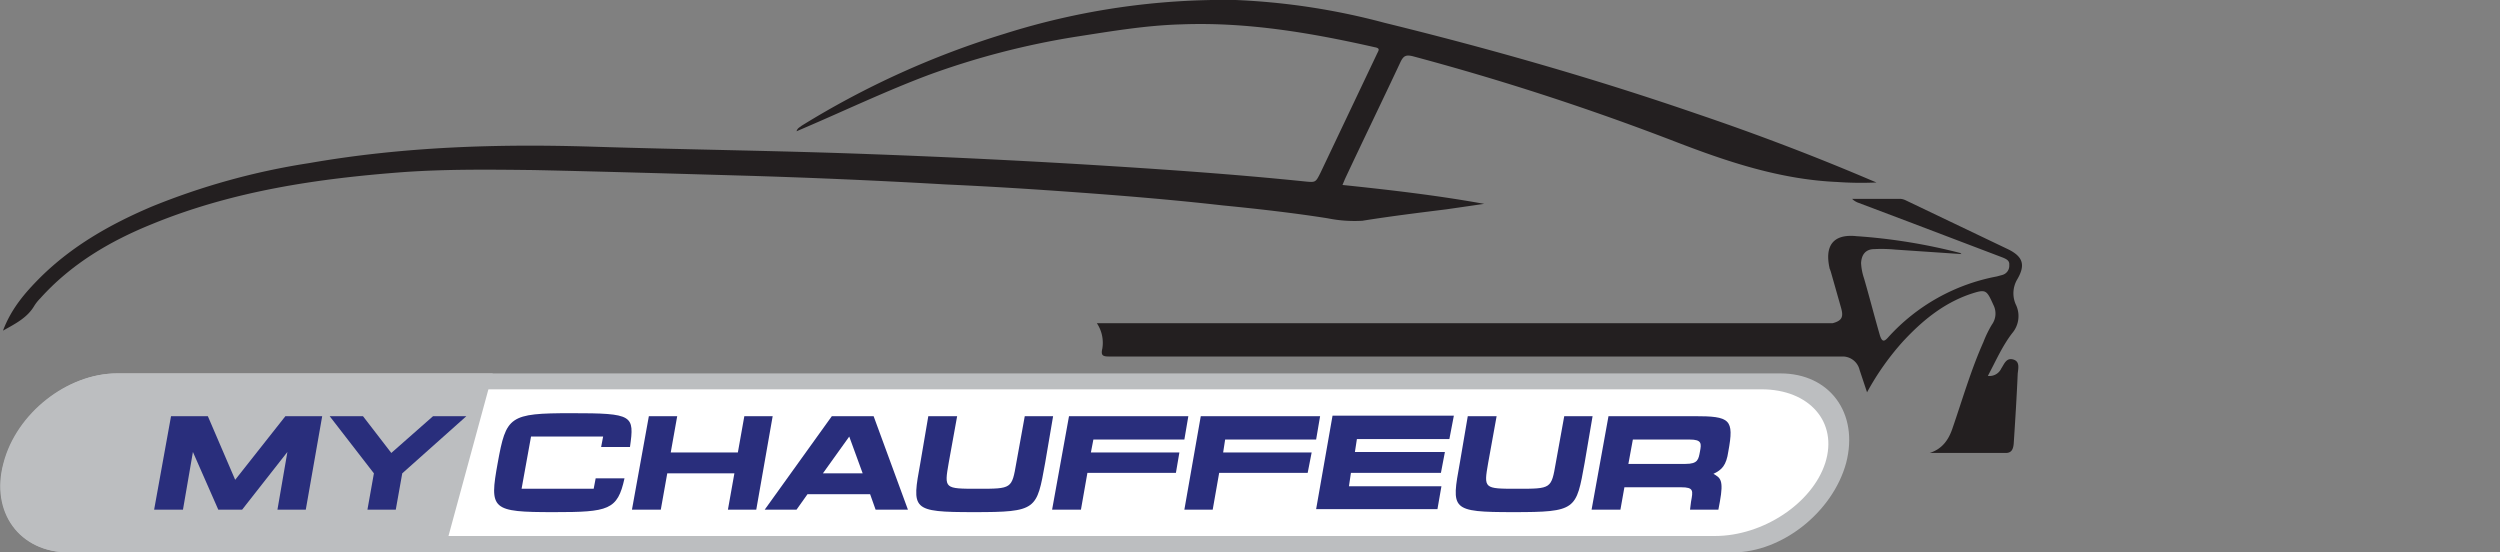 <svg xmlns="http://www.w3.org/2000/svg" xmlns:xlink="http://www.w3.org/1999/xlink" viewBox="0 0 502.8 111.1"><rect x="0" y="0" width="502.8" height="111.1" fill="#808080" stroke="none"/><defs><style>.cls-1{fill:none;}.cls-2{fill:#231f20;fill-rule:evenodd;}.cls-3{fill:#bcbec0;}.cls-4{fill:#fff;}.cls-5{clip-path:url(#clip-path);}.cls-6{fill:#292e7c;}</style><clipPath id="clip-path" transform="translate(-4.8)"><polygon class="cls-1" points="94.1 111.1 0 111.1 9.8 75.1 103.9 75.1 94.1 111.1"/></clipPath></defs><g id="Layer_2" data-name="Layer 2"><g id="Layer_1-2" data-name="Layer 1"><path class="cls-2" d="M5.4,66.5C7.1,62,9.9,58.8,13,55.7c6.4-6.3,14-10.6,22.2-14.1A140.3,140.3,0,0,1,67,32.8c18.9-3.3,37.9-3.9,57-3.3s37.2.8,55.8,1.5q21.8.8,43.5,2.1c14.7.9,29.4,1.9,44,3.4,2.1.2,2.1.2,3.1-1.8l11.4-24c.3-.6.6-1-.5-1.2-12.8-2.9-25.7-5.1-38.9-4.6-7.2.2-14.2,1.4-21.3,2.5a159.1,159.1,0,0,0-29.6,7.7c-8.5,3.2-16.7,7.1-25.1,10.7l-1.4.6c.2-.7.7-.8,1-1.1A174.6,174.6,0,0,1,206.8,6.8,146.3,146.3,0,0,1,253.3,0a137.8,137.8,0,0,1,30,4.6c21.2,5.2,42.2,11.2,62.8,18.3,11.8,4,23.4,8.4,34.9,13.3l1.2.5a68.2,68.2,0,0,1-7.9-.1c-11.5-.5-22.2-4.1-32.8-8.2a520.2,520.2,0,0,0-52.6-17.1c-1.3-.3-1.8-.1-2.4,1.1-3.7,7.9-7.5,15.7-11.2,23.6l-.5,1.2c9.6,1,19.1,2.1,28.5,3.8l-7.6,1.1c-5.6.7-11.3,1.4-16.9,2.3a27.2,27.2,0,0,1-7-.5c-7-1.1-14.1-1.9-21.2-2.6-9.7-1.1-19.4-1.9-29-2.6s-17.7-1.2-26.5-1.6c-13.9-.8-27.7-1.4-41.6-1.8s-27.6-.8-41.4-1.1c-8.7-.1-17.3-.2-26,.4-17.4,1.3-34.5,3.8-50.8,10.5-8.4,3.4-16.2,8-22.4,14.9a8.8,8.8,0,0,0-1.2,1.5C10.3,63.9,7.9,65.1,5.4,66.5Z" transform="translate(-4.8)"/><path class="cls-2" d="M225.4,65h148c1.8-.5,2.2-1.2,1.7-3L373,54.6c-.1-.2-.1-.4-.2-.5-1.1-4.7.7-7.1,5.4-6.6a113.9,113.9,0,0,1,20.9,3.4c0,.1.1.1.2.2L386,50.2a29.5,29.5,0,0,0-4.2-.1c-1.7,0-2.6,1-2.7,2.8a11.3,11.3,0,0,0,.6,3.1c1.1,3.8,2.1,7.7,3.2,11.5.4,1.2.8,1.3,1.6.4a39.2,39.2,0,0,1,21.9-12.3l1.1-.3a1.9,1.9,0,0,0,1.4-2c.1-.9-.6-1.2-1.3-1.5l-19.2-7.3-9.8-3.7a3.5,3.5,0,0,1-1.3-.8h9.8a2.9,2.9,0,0,1,1,.3l20.5,9.8c3.1,1.5,3.6,3.2,1.9,6.1a5.5,5.5,0,0,0-.3,5,5.3,5.3,0,0,1-.7,5.8c-2,2.6-3.3,5.6-4.9,8.6a2.6,2.6,0,0,0,2.7-1.5c.6-.9,1-2.2,2.4-1.8s1,1.8.9,2.9c-.2,4.7-.5,9.4-.8,14-.1,1.1-.4,1.9-1.6,1.9H392.9c2.5-.8,3.8-2.6,4.6-5,2-5.8,3.7-11.7,6.2-17.3a22.6,22.6,0,0,1,1.7-3.5,3.8,3.8,0,0,0,.3-4c-1.4-3.1-1.5-3.2-4.8-2.1-5.4,1.9-9.6,5.4-13.4,9.5a53.4,53.4,0,0,0-7.2,10.2l-1.5-4.5a3.5,3.5,0,0,0-3.3-2.7H227.8c-1.3,0-1.6-.3-1.3-1.6A7.1,7.1,0,0,0,225.4,65Z" transform="translate(-4.8)"/><path class="cls-3" d="M376.1,93.1c-2.7,9.9-12.9,18-22.8,18H18.8c-10,0-15.9-8.1-13.2-18h0c2.7-10,12.9-18,22.8-18H362.9c9.9,0,15.8,8,13.2,18Z" transform="translate(-4.8)"/><path class="cls-4" d="M371.9,93.1c-2.6,8.1-12.5,14.7-22.2,14.7H28.2c-9.6,0-15.4-6.6-12.8-14.7h0C18,84.9,27.9,78.3,37.6,78.3H359.1c9.6,0,15.4,6.6,12.8,14.8Z" transform="translate(-4.8)"/><g class="cls-5"><path class="cls-3" d="M506.9,93.1c-2.6,9.9-12.8,18-22.8,18H18.6c-9.9,0-15.8-8.1-13.1-18h0c2.6-10,12.8-18,22.8-18H493.8c9.9,0,15.8,8,13.1,18Z" transform="translate(-4.8)"/></g><path class="cls-6" d="M69.6,83.7l-3.3,18.8H60.6l2-11.6-9.1,11.6H48.7L43.6,90.9l-2,11.6H35.8l3.4-18.8h7.4l5.5,12.8L62.2,83.7h7.4Z" transform="translate(-4.8)"/><path class="cls-6" d="M85.7,95.2l-1.3,7.3H78.7L80,95.2,71.1,83.7h6.7l5.7,7.4,8.4-7.4h6.7Z" transform="translate(-4.8)"/><path class="cls-6" d="M130.4,96.2c-1.4,6.4-3.2,6.8-14.2,6.8-12.6,0-13-.5-11.3-9.9s2.3-10,14.8-10,12.7.4,11.8,6.8h-5.8l.4-2.1H111.6l-1.9,10.5h14.5l.4-2.1Z" transform="translate(-4.8)"/><path class="cls-6" d="M160.2,83.7l-3.3,18.8h-5.7l1.3-7.3H139l-1.3,7.3h-5.8l3.4-18.8H141L139.7,91h13.5l1.3-7.3Z" transform="translate(-4.8)"/><path class="cls-6" d="M179.8,99.4H167.2l-2.2,3.1h-6.4l13.5-18.8h8.4l6.9,18.8h-6.5Zm-1.5-4.2-2.7-7.4-5.3,7.4Z" transform="translate(-4.8)"/><path class="cls-6" d="M215,93.1c-1.7,9.4-1.6,9.9-14.3,9.9s-12.5-.5-10.8-9.9l1.6-9.4h5.8l-1.7,9.4c-.9,5.2-.9,5.2,5.9,5.2s6.8,0,7.7-5.2l1.7-9.4h5.7Z" transform="translate(-4.8)"/><path class="cls-6" d="M224.7,88.4l-.5,2.6H242l-.7,4.1H223.5l-1.3,7.4h-5.8l3.4-18.8h24l-.8,4.7Z" transform="translate(-4.8)"/><path class="cls-6" d="M251.2,88.4l-.4,2.6h17.8l-.8,4.1H250l-1.3,7.4H243l3.3-18.8h24l-.8,4.7Z" transform="translate(-4.8)"/><path class="cls-6" d="M276.1,97.8h18.6l-.8,4.6H269.5l3.3-18.8h24.4l-.9,4.7H277.7l-.4,2.6h18.1l-.8,4.2H276.5Z" transform="translate(-4.8)"/><path class="cls-6" d="M323.5,93.1c-1.7,9.4-1.6,9.9-14.3,9.9s-12.5-.5-10.8-9.9l1.6-9.4h5.8l-1.7,9.4c-.9,5.2-.9,5.2,5.9,5.2s6.8,0,7.7-5.2l1.7-9.4h5.7Z" transform="translate(-4.8)"/><path class="cls-6" d="M349.4,95.3c1.4.8,2.1,1.2,1.3,5.6l-.3,1.6h-5.7l.2-1.6c.4-2.2.6-2.9-2-2.9H331.5l-.8,4.5h-5.8l3.4-18.8h17.2c7.3,0,8.1.6,6.9,7.1C352,93.6,351.1,94.5,349.4,95.3Zm-2.7-4.5c.3-1.6.4-2.4-2.1-2.4H333.2l-.9,4.9h11.5C346.3,93.3,346.4,92.4,346.7,90.8Z" transform="translate(-4.8)"/></g></g></svg>